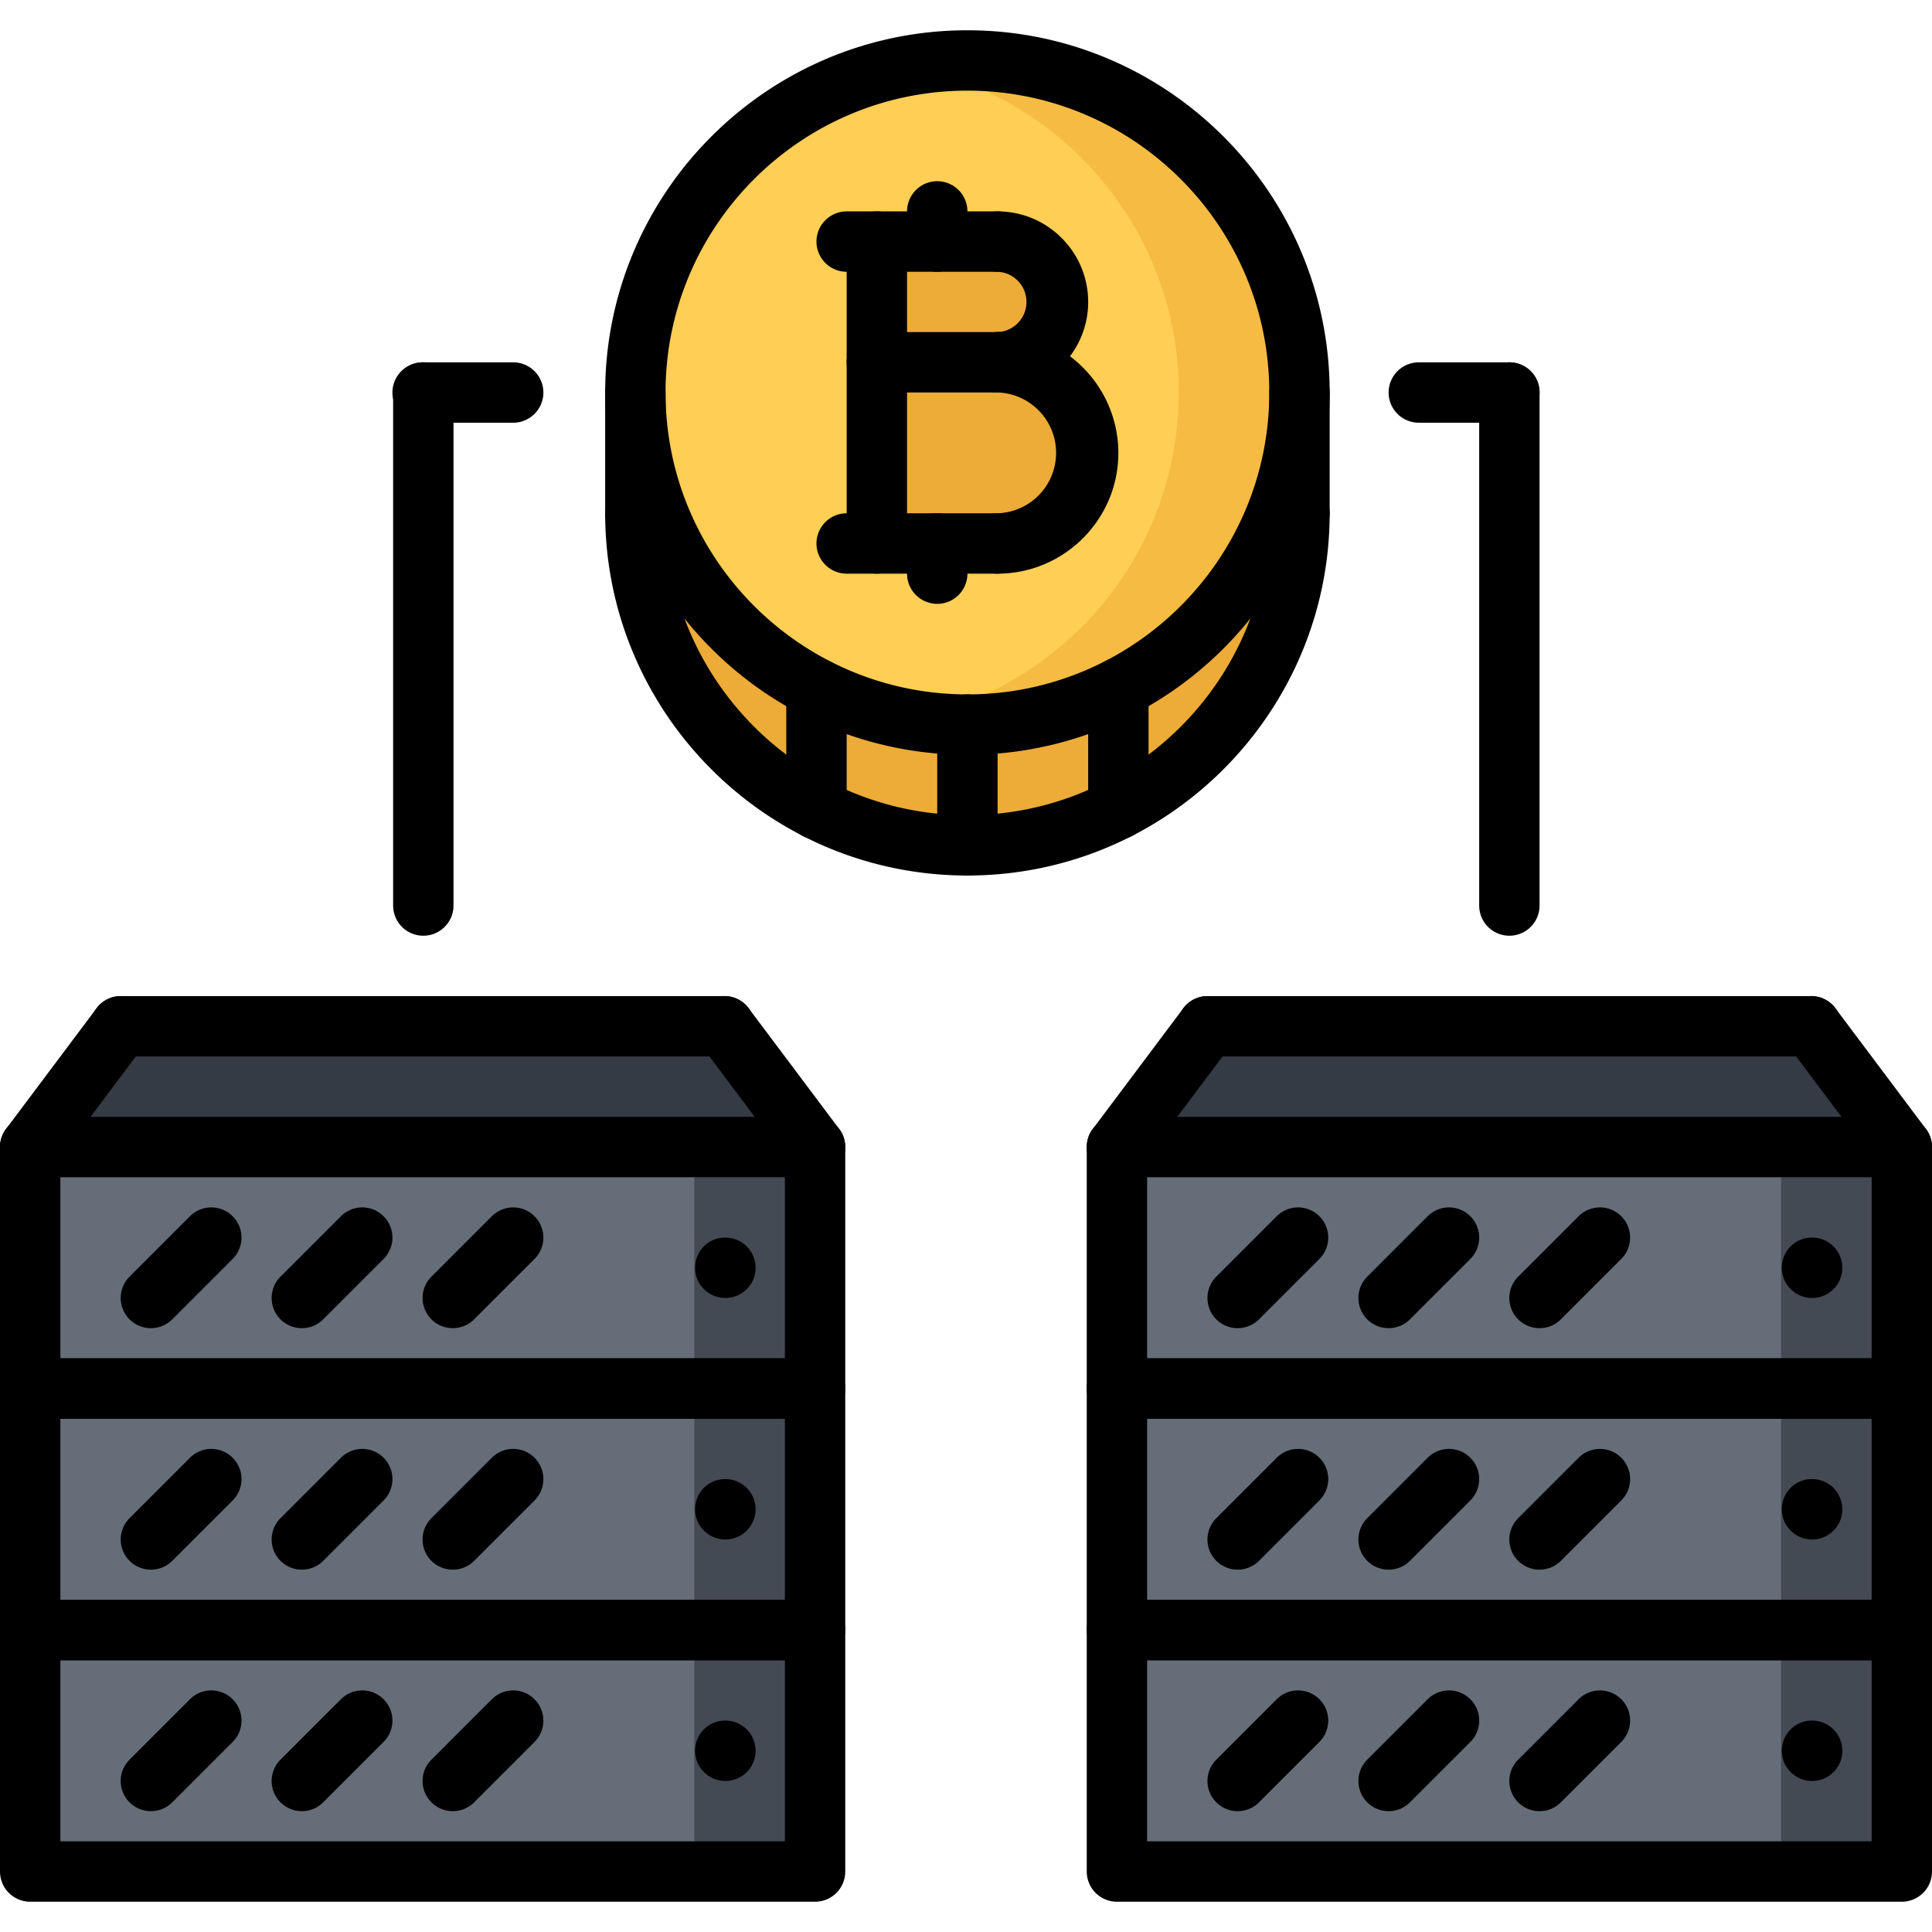 <svg xmlns="http://www.w3.org/2000/svg" x="0" y="0" xml:space="preserve" viewBox="0 0 64 64"><path fill="#EDAB37" d="M33.05 8a2 2 0 0 1 2 2c0 1.11-.89 2-2 2h-4V8h4zM33.05 12c1.66 0 3 1.35 3 3 0 1.66-1.34 3-3 3h-4v-6h4z"/><path fill="#FFCE54" d="M33.05 18c1.66 0 3-1.34 3-3 0-1.65-1.34-3-3-3 1.11 0 2-.89 2-2a2 2 0 0 0-2-2h-4v10h4zm10-5c0 4.28-2.439 7.98-6 9.8a10.9 10.9 0 0 1-5 1.2 10.994 10.994 0 0 1-11-11c0-6.07 4.92-11 11-11 6.07 0 11 4.93 11 11z"/><path fill="#F6BB42" d="M32.05 2c-.685 0-1.352.071-2.001.19 5.116.943 9.001 5.423 9.001 10.81 0 4.28-2.439 7.98-6 9.8-.929.478-1.941.806-3 1 .65.119 1.314.2 2 .2 1.801 0 3.5-.43 5-1.2 3.561-1.819 6-5.52 6-9.8 0-6.07-4.93-11-11-11z"/><path fill="#EDAB37" d="M37.05 22.8a10.9 10.9 0 0 1-5 1.2 10.994 10.994 0 0 1-11-11v4c0 4.28 2.44 7.98 6 9.8 1.5.771 3.2 1.2 5 1.2 1.801 0 3.5-.43 5-1.2 3.561-1.819 6-5.52 6-9.8v-4c0 4.28-2.44 7.98-6 9.8z"/><path fill="#353B44" d="M60 34 63 38 37 38 40 34z"/><path fill="#656D78" d="M37 38H63V46H37z"/><path fill="#656D78" d="M37 46H63V54H37z"/><path fill="#656D78" d="M37 54H63V62H37z"/><path fill="#656D78" d="M1 54H27V62H1z"/><path fill="#656D78" d="M1 46H27V54H1z"/><path fill="#656D78" d="M1 38H27V46H1z"/><path fill="#353B44" d="M24 34 27 38 1 38 4 34z"/><path fill="#434A54" d="M23 38H27V62H23z"/><path fill="#434A54" d="M59 38H63V62H59z"/><g><path d="M24.03 42.997c-.553 0-1.005-.447-1.005-1s.442-1 .994-1h.011a1 1 0 1 1 0 2zM32.047 25.003c-6.617 0-12-5.383-12-12s5.383-12 12-12 12 5.383 12 12-5.383 12-12 12zm0-22c-5.514 0-10 4.486-10 10s4.486 10 10 10 10-4.486 10-10-4.486-10-10-10z"/><path d="M32.047 29.003c-6.617 0-12-5.383-12-12a1 1 0 1 1 2 0c0 5.514 4.486 10 10 10s10-4.486 10-10a1 1 0 1 1 2 0c0 6.617-5.383 12-12 12z"/><path d="M43.047 18.003a1 1 0 0 1-1-1v-4a1 1 0 1 1 2 0v4a1 1 0 0 1-1 1zM21.047 18.003a1 1 0 0 1-1-1v-4a1 1 0 1 1 2 0v4a1 1 0 0 1-1 1zM29.047 19.003a1 1 0 0 1-1-1v-10a1 1 0 1 1 2 0v10a1 1 0 0 1-1 1zM33.048 13.001a1 1 0 1 1 0-2 1 1 0 0 0 0-1.998 1 1 0 1 1 0-2c1.653 0 2.999 1.346 2.999 2.999s-1.346 2.999-2.999 2.999z"/><path d="M33.046 19.003a1 1 0 1 1 0-2 2.002 2.002 0 0 0 0-4.002 1 1 0 1 1 0-2 4.006 4.006 0 0 1 4.001 4.002c0 2.206-1.795 4-4.001 4zM33.048 9.003h-5.001a1 1 0 1 1 0-2h5.001a1 1 0 1 1 0 2z"/><path d="M33.046 19.003h-4.999a1 1 0 1 1 0-2h4.999a1 1 0 1 1 0 2zM33.048 13.001h-4.001a1 1 0 1 1 0-2h4.001a1 1 0 1 1 0 2zM31.047 9.003a1 1 0 0 1-1-1v-1a1 1 0 1 1 2 0v1a1 1 0 0 1-1 1z"/><path d="M31.047 20.003a1 1 0 0 1-1-1v-1a1 1 0 1 1 2 0v1a1 1 0 0 1-1 1zM27.047 27.803a1 1 0 0 1-1-1v-4a1 1 0 1 1 2 0v4a1 1 0 0 1-1 1zM37.047 27.803a1 1 0 0 1-1-1v-4a1 1 0 1 1 2 0v4a1 1 0 0 1-1 1zM32.047 29.003a1 1 0 0 1-1-1v-4a1 1 0 1 1 2 0v4a1 1 0 0 1-1 1zM27 46.997H1a1 1 0 0 1-1-1v-8a1 1 0 0 1 1-1h26a1 1 0 0 1 1 1v8a1 1 0 0 1-1 1zm-25-2h24v-6H2v6z"/><path d="M5 43.997a.999.999 0 0 1-.707-1.707l2-2a.999.999 0 1 1 1.414 1.414l-2 2a.997.997 0 0 1-.707.293zM10 43.997a.999.999 0 0 1-.707-1.707l2-2a.999.999 0 1 1 1.414 1.414l-2 2a.997.997 0 0 1-.707.293zM15 43.997a.999.999 0 0 1-.707-1.707l2-2a.999.999 0 1 1 1.414 1.414l-2 2a.997.997 0 0 1-.707.293zM24.03 50.997c-.553 0-1.005-.447-1.005-1s.442-1 .994-1h.011a1 1 0 1 1 0 2z"/><path d="M27 54.997H1a1 1 0 0 1-1-1v-8a1 1 0 0 1 1-1h26a1 1 0 0 1 1 1v8a1 1 0 0 1-1 1zm-25-2h24v-6H2v6z"/><path d="M5 51.997a.999.999 0 0 1-.707-1.707l2-2a.999.999 0 1 1 1.414 1.414l-2 2a.997.997 0 0 1-.707.293zM10 51.997a.999.999 0 0 1-.707-1.707l2-2a.999.999 0 1 1 1.414 1.414l-2 2a.997.997 0 0 1-.707.293zM15 51.997a.999.999 0 0 1-.707-1.707l2-2a.999.999 0 1 1 1.414 1.414l-2 2a.997.997 0 0 1-.707.293zM24.03 58.997c-.553 0-1.005-.447-1.005-1s.442-1 .994-1h.011a1 1 0 1 1 0 2z"/><path d="M27 62.997H1a1 1 0 0 1-1-1v-8a1 1 0 0 1 1-1h26a1 1 0 0 1 1 1v8a1 1 0 0 1-1 1zm-25-2h24v-6H2v6z"/><path d="M5 59.997a.999.999 0 0 1-.707-1.707l2-2a.999.999 0 1 1 1.414 1.414l-2 2a.997.997 0 0 1-.707.293zM10 59.997a.999.999 0 0 1-.707-1.707l2-2a.999.999 0 1 1 1.414 1.414l-2 2a.997.997 0 0 1-.707.293zM15 59.997a.999.999 0 0 1-.707-1.707l2-2a.999.999 0 1 1 1.414 1.414l-2 2a.997.997 0 0 1-.707.293zM.999 38.997A.998.998 0 0 1 .2 37.398l3-4a.998.998 0 0 1 1.399-.2.998.998 0 0 1 .2 1.399l-3 4a.993.993 0 0 1-.8.4zM27.001 38.997a.998.998 0 0 1-.801-.4l-3-4a.998.998 0 0 1 .2-1.399.996.996 0 0 1 1.399.2l3 4a.998.998 0 0 1-.798 1.599z"/><path d="M24 34.997H4a1 1 0 1 1 0-2h20a1 1 0 1 1 0 2zM60.03 42.997c-.553 0-1.005-.447-1.005-1s.442-1 .994-1h.011a1 1 0 1 1 0 2z"/><path d="M63 46.997H37a1 1 0 0 1-1-1v-8a1 1 0 0 1 1-1h26a1 1 0 0 1 1 1v8a1 1 0 0 1-1 1zm-25-2h24v-6H38v6z"/><path d="M41 43.997a.999.999 0 0 1-.707-1.707l2-2a.999.999 0 1 1 1.414 1.414l-2 2a.997.997 0 0 1-.707.293zM46 43.997a.999.999 0 0 1-.707-1.707l2-2a.999.999 0 1 1 1.414 1.414l-2 2a.997.997 0 0 1-.707.293zM51 43.997a.999.999 0 0 1-.707-1.707l2-2a.999.999 0 1 1 1.414 1.414l-2 2a.997.997 0 0 1-.707.293zM60.03 50.997c-.553 0-1.005-.447-1.005-1s.442-1 .994-1h.011a1 1 0 1 1 0 2z"/><path d="M63 54.997H37a1 1 0 0 1-1-1v-8a1 1 0 0 1 1-1h26a1 1 0 0 1 1 1v8a1 1 0 0 1-1 1zm-25-2h24v-6H38v6z"/><path d="M41 51.997a.999.999 0 0 1-.707-1.707l2-2a.999.999 0 1 1 1.414 1.414l-2 2a.997.997 0 0 1-.707.293z"/><g><path d="M46 51.997a.999.999 0 0 1-.707-1.707l2-2a.999.999 0 1 1 1.414 1.414l-2 2a.997.997 0 0 1-.707.293z"/></g><g><path d="M51 51.997a.999.999 0 0 1-.707-1.707l2-2a.999.999 0 1 1 1.414 1.414l-2 2a.997.997 0 0 1-.707.293z"/></g><g><path d="M60.03 58.997c-.553 0-1.005-.447-1.005-1s.442-1 .994-1h.011a1 1 0 1 1 0 2z"/></g><g><path d="M63 62.997H37a1 1 0 0 1-1-1v-8a1 1 0 0 1 1-1h26a1 1 0 0 1 1 1v8a1 1 0 0 1-1 1zm-25-2h24v-6H38v6z"/></g><g><path d="M41 59.997a.999.999 0 0 1-.707-1.707l2-2a.999.999 0 1 1 1.414 1.414l-2 2a.997.997 0 0 1-.707.293z"/></g><g><path d="M46 59.997a.999.999 0 0 1-.707-1.707l2-2a.999.999 0 1 1 1.414 1.414l-2 2a.997.997 0 0 1-.707.293z"/></g><g><path d="M51 59.997a.999.999 0 0 1-.707-1.707l2-2a.999.999 0 1 1 1.414 1.414l-2 2a.997.997 0 0 1-.707.293z"/></g><g><path d="M36.999 38.997a.998.998 0 0 1-.799-1.599l3-4a.998.998 0 1 1 1.599 1.199l-3 4a.993.993 0 0 1-.8.4z"/></g><g><path d="M63.001 38.997a.998.998 0 0 1-.801-.4l-3-4a.998.998 0 0 1 .2-1.399.997.997 0 0 1 1.399.2l3 4a.998.998 0 0 1-.798 1.599z"/></g><g><path d="M60 34.997H40a1 1 0 1 1 0-2h20a1 1 0 1 1 0 2z"/></g><g><path d="M14.023 30.997a1 1 0 0 1-1-1V13.003a1 1 0 1 1 2 0v16.994a1 1 0 0 1-1 1z"/></g><g><path d="M17 14.003h-3a1 1 0 1 1 0-2h3a1 1 0 1 1 0 2z"/></g><g><path d="M50 30.997a1 1 0 0 1-1-1V13.003a1 1 0 1 1 2 0v16.994a1 1 0 0 1-1 1z"/></g><g><path d="M50 14.003h-3a1 1 0 1 1 0-2h3a1 1 0 1 1 0 2z"/></g></g></svg>